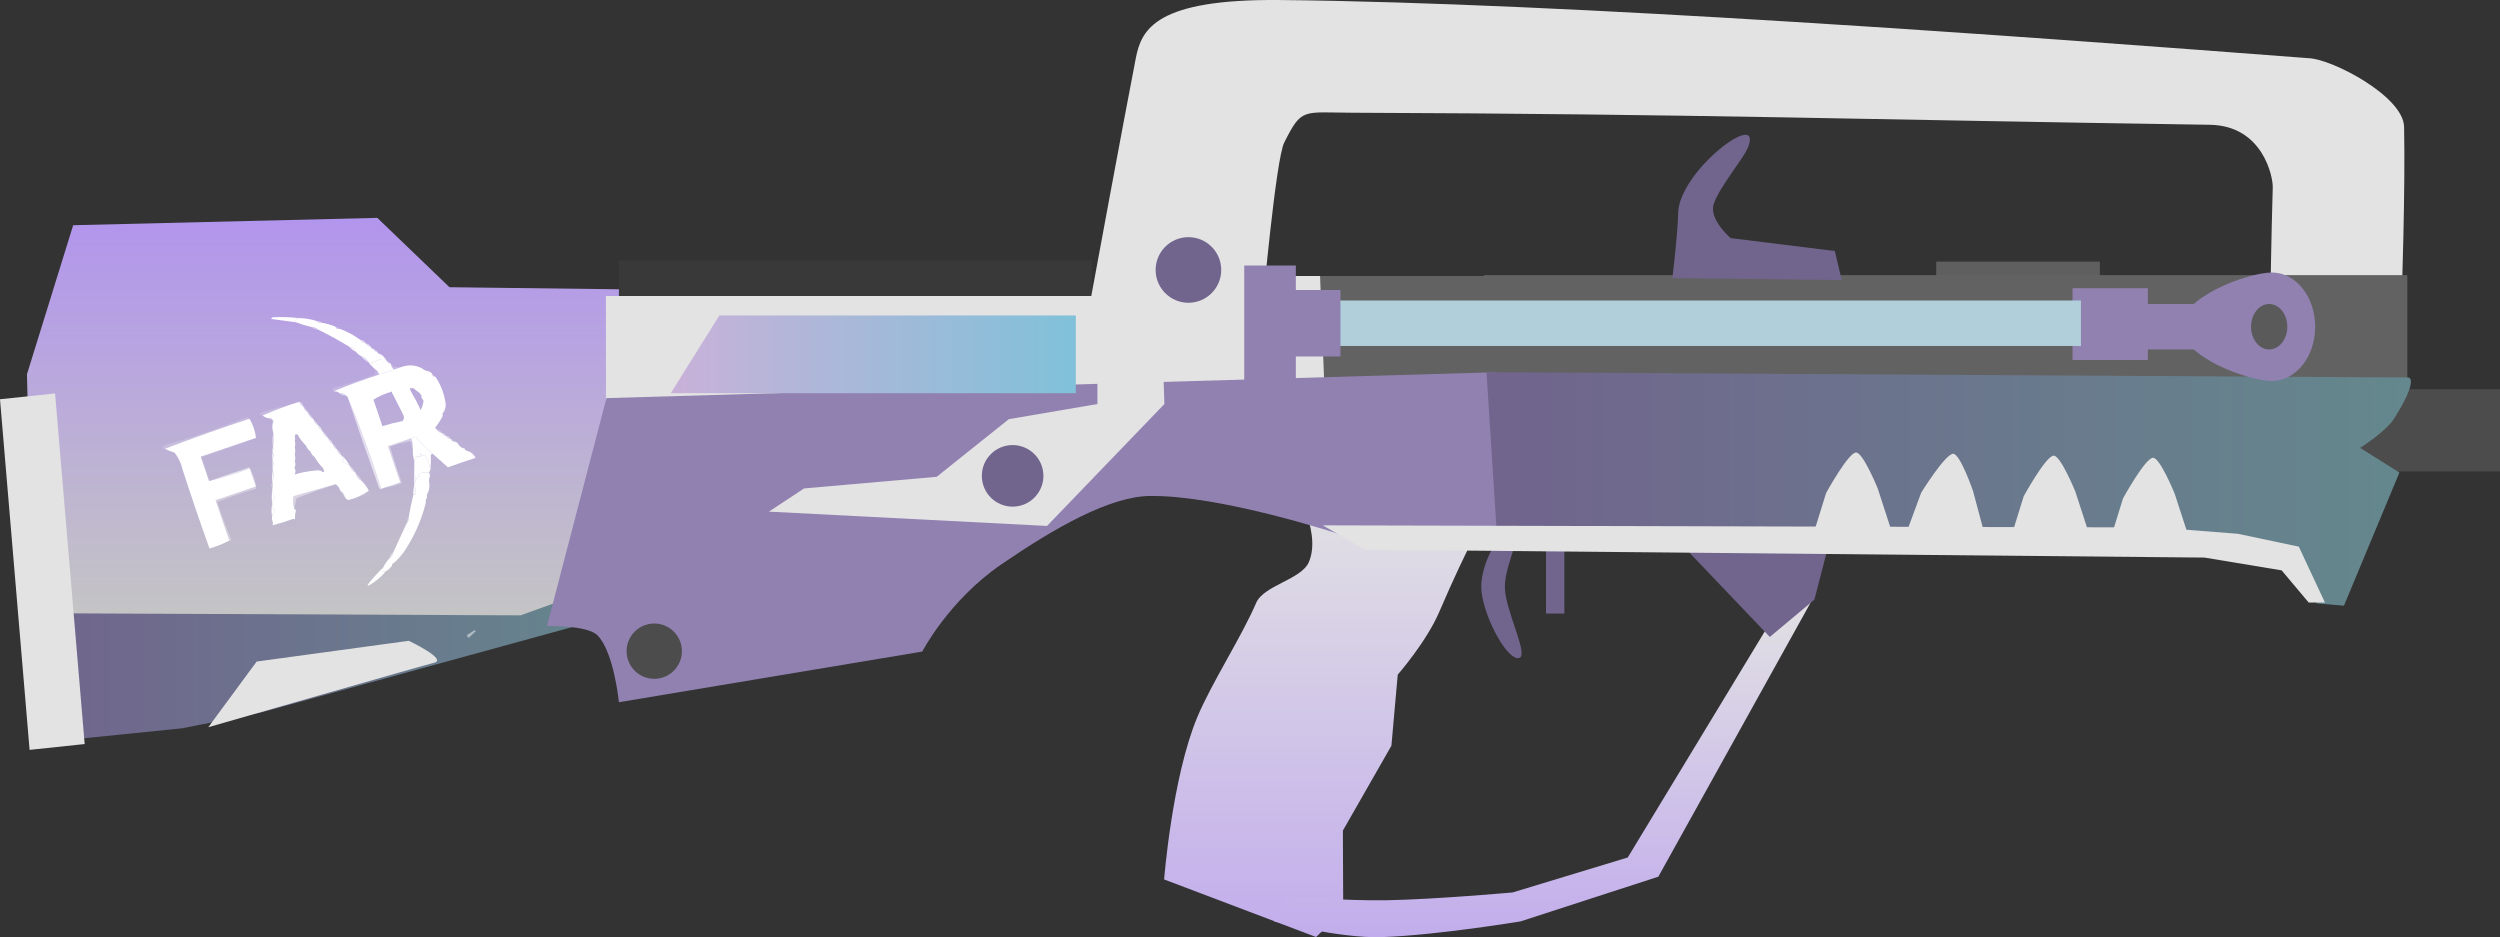 <svg version="1.1" xmlns="http://www.w3.org/2000/svg" xmlns:xlink="http://www.w3.org/1999/xlink" width="361.559" height="135.54" viewBox="0,0,361.559,135.54"><rect x="0" y="0" width="361.559" height="135.54" fill="#333333" stroke="none"/><defs><linearGradient x1="27" y1="211.5" x2="116" y2="211.5" gradientUnits="userSpaceOnUse" id="color-1"><stop offset="0" stop-color="#71648d"/><stop offset="1" stop-color="#64888d"/></linearGradient><linearGradient x1="73.737" y1="147.336" x2="73.737" y2="204.82" gradientUnits="userSpaceOnUse" id="color-2"><stop offset="0" stop-color="#b295ed"/><stop offset="1" stop-color="#c4c4c4"/></linearGradient><linearGradient x1="212.67" y1="185.008" x2="212.67" y2="251.338" gradientUnits="userSpaceOnUse" id="color-3"><stop offset="0" stop-color="#e3e3e3"/><stop offset="1" stop-color="#c2adec"/></linearGradient><linearGradient x1="245.708" y1="200.417" x2="245.708" y2="251.367" gradientUnits="userSpaceOnUse" id="color-4"><stop offset="0" stop-color="#e3e3e3"/><stop offset="1" stop-color="#c2adec"/></linearGradient><linearGradient x1="237.361" y1="186.538" x2="371.054" y2="186.538" gradientUnits="userSpaceOnUse" id="color-5"><stop offset="0" stop-color="#71648d"/><stop offset="1" stop-color="#64888d"/></linearGradient><linearGradient x1="119.384" y1="167.072" x2="177.965" y2="167.072" gradientUnits="userSpaceOnUse" id="color-6"><stop offset="0" stop-color="#c9b1d9"/><stop offset="1" stop-color="#80c1d9"/></linearGradient></defs><g transform="translate(-22.378,-115.826)"><g data-paper-data="{&quot;isPaintingLayer&quot;:true}" stroke="none" stroke-linecap="butt" stroke-linejoin="miter" stroke-miterlimit="10" stroke-dasharray="" stroke-dashoffset="0" style="mix-blend-mode: normal"><path d="M245.966,204.56v-10.244h2.656v10.244z" data-paper-data="{&quot;origPos&quot;:null}" fill="#71648d" fill-rule="nonzero" stroke-width="0"/><path d="M240.017,200.696c0,3.507 3.783,10.317 1.897,10.317c-1.886,0 -5.312,-6.811 -5.312,-10.317c0,-3.507 2.667,-8.333 4.553,-8.333c1.886,0 -1.138,4.827 -1.138,8.333z" data-paper-data="{&quot;origPos&quot;:null}" fill="#71648d" fill-rule="nonzero" stroke-width="0"/><g data-paper-data="{&quot;origPos&quot;:null}" fill-rule="nonzero"><path d="M302.402,156.995v-3.333h23.667v3.333z" data-paper-data="{&quot;origPos&quot;:null}" fill="#5f5f5f" stroke-width="0"/><path d="M27.5,212.5l-0.5,-11.5l89,-1l-9,6l-47.02,12.908l-11.271,2.248l-18.208,1.844z" data-paper-data="{&quot;origPos&quot;:null}" fill="url(#color-1)" stroke-width="0"/><path d="M97.674,204.82l-70.591,-0.311l-0.805,-34.559l6.684,-21.552l43.984,-1.063l10.436,10.03l27.317,0.333l6.5,38.621z" data-paper-data="{&quot;origPos&quot;:null}" fill="url(#color-2)" stroke-width="0"/><path d="M111.886,161.917v-8.436h68.423v8.436z" data-paper-data="{&quot;origPos&quot;:null}" fill="#393939" stroke-width="0"/><path d="M110.011,174.57v-15.934h73.578v15.934z" data-paper-data="{&quot;origPos&quot;:null}" fill="#e3e3e3" stroke-width="0"/><path d="M350.728,158.831c0,0 0.137,-8.868 0.345,-15.935c0.041,-1.407 -1.371,-8.91 -9.12,-9.025c-49.199,-0.727 -74.77,-1.568 -123.979,-1.742c-7.235,-0.026 -7.318,-0.752 -9.869,4.316c-1.213,2.411 -3.123,23.712 -3.123,23.712l-24.886,-0.941c0,0 4.829,-26.193 6.555,-35.019c0.816,-4.17 2.95,-8.532 20.77,-8.366c41.391,0.387 107.492,5.252 148.863,8.414c3.366,0.122 13.688,5.497 13.783,9.924c0.195,9.08 -0.345,24.661 -0.345,24.661z" data-paper-data="{&quot;origPos&quot;:null}" fill="#e3e3e3" stroke-width="0"/><g data-paper-data="{&quot;origPos&quot;:null}" stroke-width="0"><path d="M190.736,243.014c0,0 1.163,-14.763 4.792,-23.452c2.077,-4.974 6.398,-11.602 8.525,-16.552c1.085,-2.525 6.544,-3.372 7.622,-5.9c2.018,-4.732 -2.812,-12.102 -2.812,-12.102l25.741,10.384c0,0 -1.961,3.972 -4.06,8.894c-1.86,4.362 -6.02,9.113 -6.02,9.113l-0.914,10.275l-7.019,12.275l0.05,11.686l-3.934,3.704z" data-paper-data="{&quot;origPos&quot;:null,&quot;origRot&quot;:0}" fill="url(#color-3)"/><path d="M206.629,249.078l1.897,-3.592c0,0 8.784,0.639 14.406,0.537c7.105,-0.129 18.205,-1.129 18.205,-1.129l16.652,-5.057l23.892,-39.42l3.105,1.566l-22.575,40.632l-19.918,6.463c0,0 -12.108,2.011 -20.1,2.277c-6.074,0.202 -15.564,-2.277 -15.564,-2.277z" data-paper-data="{&quot;origPos&quot;:null}" fill="url(#color-4)"/><path d="M278.336,207.941l-11.762,-12.327l20.108,-0.385l-1.897,7.319z" data-paper-data="{&quot;origPos&quot;:null}" fill="#71648d"/></g><path d="M189.265,172.69v-16.947h28.24v16.947z" data-paper-data="{&quot;origPos&quot;:null}" fill="#e3e3e3" stroke-width="0"/><path d="M213.87,170.592l-0.58,-14.849h24.282v14.164z" data-paper-data="{&quot;origPos&quot;:null}" fill="#626262" stroke-width="0"/><path d="M236.981,172.311v-16.694h133.55v16.694z" data-paper-data="{&quot;origPos&quot;:null}" fill="#626262" stroke-width="0"/><path d="M155.762,210.057l-43.873,7.328c0,0 -0.72,-7.263 -3.1,-9.672c-1.485,-1.502 -7.305,-1.35 -7.305,-1.35l8.601,-32.96l128.793,-3.749v23.902l-22.891,-0.506c0,0 -17.048,-5.621 -27.312,-5.495c-5.826,0.071 -13.784,4.629 -21.438,9.862c-7.654,5.232 -11.476,12.639 -11.476,12.639z" data-paper-data="{&quot;origPos&quot;:null}" fill="#9181b1" stroke-width="0"/><g data-paper-data="{&quot;origPos&quot;:null}" fill="none" stroke-width="1" font-family="sans-serif" font-weight="normal" font-size="12" text-anchor="start"/><path d="M360.667,184.004v-11.888h23.27v11.888z" data-paper-data="{&quot;origPos&quot;:null}" fill="#4c4c4c" stroke-width="0"/><path d="M238.878,193.342l-1.518,-23.687l133.345,0.767c0,0 1.597,0.073 -2.052,5.895c-1.216,1.941 -4.951,4.285 -4.951,4.285l5.69,3.561l-8.024,19.258l-3.89,-0.321l-5.951,-6.94l-11.516,-0.896l-27.195,0.159z" data-paper-data="{&quot;origPos&quot;:null}" fill="url(#color-5)" stroke-width="0"/><path d="M327.692,193.477l1.733,-5.588c0,0 3.189,-5.807 4.321,-5.859c1.013,-0.046 3.146,5.211 3.146,5.211l1.96,6.03z" data-paper-data="{&quot;origPos&quot;:null,&quot;origRot&quot;:0}" fill="#e3e3e3" stroke-width="0"/><path d="M313.325,193.171l1.733,-5.588c0,0 3.189,-5.807 4.321,-5.859c1.013,-0.046 3.146,5.211 3.146,5.211l1.96,6.03z" data-paper-data="{&quot;origPos&quot;:null,&quot;origRot&quot;:0}" fill="#e3e3e3" stroke-width="0"/><path d="M298.204,192.562l2.026,-5.488c0,0 3.492,-5.63 4.626,-5.622c1.014,0.007 2.866,5.37 2.866,5.37l1.637,6.126z" data-paper-data="{&quot;origPos&quot;:null,&quot;origRot&quot;:0}" fill="#e3e3e3" stroke-width="0"/><path d="M284.743,192.713l1.733,-5.588c0,0 3.189,-5.807 4.321,-5.859c1.013,-0.046 3.146,5.211 3.146,5.211l1.96,6.03z" data-paper-data="{&quot;origPos&quot;:null,&quot;origRot&quot;:0}" fill="#e3e3e3" stroke-width="0"/><path d="M219.758,195.32l-6.07,-3.518l120.628,0.308l11.693,0.911l8.834,1.866l3.777,8.085l-2.353,-0.007l-3.91,-4.651l-11.163,-1.849z" data-paper-data="{&quot;origPos&quot;:null}" fill="#e3e3e3" stroke-width="0"/><path d="M181.09,174.258v-19.996l9.061,0.625l0.625,19.371l-16.974,17.631l-40.219,-2.069l5.082,-3.357l19.175,-1.679l10.441,-8.339z" data-paper-data="{&quot;origPos&quot;:null}" fill="#e3e3e3" stroke-width="0"/><path d="M189.51,154.869c0,-2.619 2.123,-4.743 4.743,-4.743c2.619,0 4.743,2.123 4.743,4.743c0,2.619 -2.123,4.743 -4.743,4.743c-2.619,0 -4.743,-2.123 -4.743,-4.743z" data-paper-data="{&quot;origPos&quot;:null}" fill="#71648d" stroke-width="0"/><path d="M164.374,184.646c0,-2.459 1.993,-4.452 4.452,-4.452c2.459,0 4.452,1.993 4.452,4.452c0,2.459 -1.993,4.452 -4.452,4.452c-2.459,0 -4.452,-1.993 -4.452,-4.452z" data-paper-data="{&quot;origPos&quot;:null}" fill="#71648d" stroke-width="0"/><path d="M119.384,172.696l7.03,-11.248h51.551v11.248z" data-paper-data="{&quot;origPos&quot;:null}" fill="url(#color-6)" stroke-width="0"/><path d="M52.5,221l7,-9.5l22,-3c0,0 5.757,2.734 3.617,3.187c-1.034,0.218 -32.617,9.313 -32.617,9.313z" data-paper-data="{&quot;origPos&quot;:null}" fill="#e3e3e3" stroke-width="0"/><path d="M26.658,224.275l-4.28,-50.708l7.965,-0.842l4.28,50.708z" data-paper-data="{&quot;origPos&quot;:null,&quot;origRot&quot;:0}" fill="#e3e3e3" stroke-width="0"/><path d="M113,210c0,-2.209 1.791,-4 4,-4c2.209,0 4,1.791 4,4c0,2.209 -1.791,4 -4,4c-2.209,0 -4,-1.791 -4,-4z" data-paper-data="{&quot;origPos&quot;:null}" fill="#4c4c4c" stroke-width="0"/></g><path d="M287.735,152.128l1,4.2l-24.488,-0.281c0,0 0.821,-6.934 0.821,-9.264c0,-6.17 12.293,-15.346 10.137,-9.692c-0.617,1.618 -4.149,5.732 -4.978,8.234c-0.738,2.225 2.443,4.938 2.443,4.938z" data-paper-data="{&quot;origPos&quot;:null}" fill="#71648d" fill-rule="nonzero" stroke-width="0"/><g data-paper-data="{&quot;origPos&quot;:null}" fill-rule="nonzero" stroke-width="0"><path d="M337.849,163.079c0,-4.33 9.656,-7.841 13.109,-7.841c3.453,0 6.252,3.511 6.252,7.841c0,4.33 -2.799,7.841 -6.252,7.841c-3.453,0 -13.109,-3.511 -13.109,-7.841z" data-paper-data="{&quot;origPos&quot;:null}" fill="#9181b1"/><path d="M328.37,166.367v-6.576h15.731v6.576z" data-paper-data="{&quot;origPos&quot;:null}" fill="#9181b1"/><path d="M322.118,167.884v-10.37h10.891v10.37z" data-paper-data="{&quot;origPos&quot;:null}" fill="#9181b1"/><path d="M347.933,163.079c0,-1.816 1.174,-3.288 2.622,-3.288c1.448,0 2.622,1.472 2.622,3.288c0,1.816 -1.174,3.288 -2.622,3.288c-1.448,0 -2.622,-1.472 -2.622,-3.288z" data-paper-data="{&quot;origPos&quot;:null}" fill="#5a5a5a"/><path d="M209.382,165.861v-6.576h113.947v6.576z" data-paper-data="{&quot;origPos&quot;:null}" fill="#b1cfda"/><path d="M208.777,167.379v-9.612h7.462v9.612z" data-paper-data="{&quot;origPos&quot;:null}" fill="#9181b1"/><path d="M202.323,171.426v-17.2h7.462v17.2z" data-paper-data="{&quot;origPos&quot;:null}" fill="#9181b1"/></g><g fill="#ffffff" fill-rule="evenodd" stroke-width="1"><path d="M65.493,161.823c-0.307,0.105 -0.408,0.311 -0.304,0.618c-1.19,-0.162 -2.389,-0.325 -3.595,-0.489c0.059,-0.077 0.119,-0.155 0.178,-0.232c1.325,-0.074 2.565,-0.039 3.72,0.104z" opacity="0.989"/><path d="M68.215,162.267c0.293,-0.01 0.55,0.074 0.771,0.251c-0.33,0.103 -0.587,0.019 -0.771,-0.251z" opacity="0.616"/><path d="M67.297,163.094c0.446,0.006 0.84,0.157 1.183,0.454c-0.446,-0.006 -0.84,-0.157 -1.183,-0.454z" opacity="0.365"/><path d="M65.493,161.823c0.942,0.006 1.849,0.154 2.722,0.444c0.184,0.271 0.441,0.355 0.771,0.251c0.656,0.11 1.29,0.294 1.902,0.552c0.105,0.307 0.311,0.408 0.618,0.304c1.053,0.39 2.031,0.914 2.935,1.571c0.207,0.315 0.499,0.501 0.876,0.559c0.136,0.28 0.36,0.433 0.67,0.457c0.069,0.238 0.223,0.357 0.464,0.356c0.069,0.238 0.223,0.357 0.464,0.356c0.069,0.238 0.223,0.357 0.464,0.356c0.119,0.241 0.146,0.489 0.082,0.743c-0.578,0.231 -1.133,0.449 -1.663,0.652c-0.017,-0.051 -0.035,-0.102 -0.052,-0.154c-0.285,-0.488 -0.681,-0.81 -1.186,-0.967c-0.287,-0.142 -0.527,-0.346 -0.722,-0.611c-0.202,-0.406 -0.511,-0.643 -0.928,-0.712c-1.429,-0.874 -2.906,-1.685 -4.428,-2.434c-0.343,-0.297 -0.737,-0.448 -1.183,-0.454c-0.718,-0.171 -1.421,-0.389 -2.108,-0.653c-0.105,-0.307 -0.003,-0.513 0.304,-0.618z" opacity="0.998"/><path d="M70.888,163.07c0.24,0.033 0.446,0.134 0.618,0.304c-0.307,0.105 -0.513,0.003 -0.618,-0.304z" opacity="0.306"/><path d="M74.441,164.945c0.377,0.057 0.669,0.244 0.876,0.559c-0.377,-0.057 -0.669,-0.244 -0.876,-0.559z" opacity="0.722"/><path d="M72.908,165.981c0.417,0.069 0.727,0.307 0.928,0.712c-0.364,-0.153 -0.673,-0.391 -0.928,-0.712z" opacity="0.937"/><path d="M75.317,165.504c0.31,0.025 0.534,0.177 0.67,0.457c-0.31,-0.025 -0.534,-0.177 -0.67,-0.457z" opacity="0.588"/><path d="M75.987,165.961c0.241,-0.001 0.395,0.118 0.464,0.356c-0.241,0.001 -0.395,-0.118 -0.464,-0.356z" opacity="0.125"/><path d="M74.559,167.304c0.505,0.157 0.901,0.479 1.186,0.967c-0.451,-0.24 -0.846,-0.562 -1.186,-0.967z" opacity="0.69"/><path d="M76.451,166.317c0.241,-0.001 0.395,0.118 0.464,0.356c-0.241,0.001 -0.395,-0.118 -0.464,-0.356z" opacity="0.247"/><path d="M76.915,166.673c0.241,-0.001 0.395,0.118 0.464,0.356c-0.241,0.001 -0.395,-0.118 -0.464,-0.356z" opacity="0.086"/><path d="M78.154,167.794c0.329,0.086 0.57,0.29 0.722,0.611c-0.329,-0.086 -0.57,-0.29 -0.722,-0.611z" opacity="0.102"/><path d="M77.379,167.029c0.32,0.179 0.578,0.434 0.775,0.765c0.152,0.321 0.393,0.525 0.722,0.611c0.017,0.051 0.035,0.102 0.052,0.154c0.073,0.282 0.211,0.521 0.415,0.716c-0.717,0.244 -1.433,0.488 -2.15,0.732c-0.088,-0.381 -0.296,-0.653 -0.621,-0.817c-0.258,-0.255 -0.516,-0.51 -0.775,-0.765c0.53,-0.203 1.085,-0.421 1.663,-0.652c0.064,-0.254 0.037,-0.502 -0.082,-0.743z" opacity="0.983"/><path d="M58.456,176.389c-4.139,1.353 -8.217,2.799 -12.234,4.339c-0.236,0.077 -0.347,0.001 -0.335,-0.229c0.157,-0.158 0.345,-0.279 0.562,-0.363c3.911,-1.107 7.75,-2.415 11.518,-3.924c0.207,-0.047 0.37,0.012 0.489,0.176z" opacity="0.17"/><path d="M65.675,173.93c-1.836,0.569 -3.611,1.231 -5.323,1.985c-0.423,0.021 -0.476,-0.132 -0.157,-0.461c1.845,-0.518 3.672,-1.026 5.48,-1.524z" opacity="0.175"/><path d="M76.572,169.19c0.326,0.164 0.533,0.436 0.621,0.817c-2.246,0.709 -4.429,1.51 -6.552,2.403c-0.285,-0.214 -0.235,-0.402 0.15,-0.565c2,-0.488 3.954,-1.125 5.862,-1.911c0.018,-0.295 -0.009,-0.543 -0.082,-0.743z" opacity="0.152"/><path d="M78.928,168.558c0.177,0.07 0.331,0.189 0.464,0.356c0.362,-0.009 0.704,-0.011 1.026,-0.007c-0.358,0.122 -0.717,0.244 -1.075,0.366c-0.204,-0.195 -0.342,-0.433 -0.415,-0.716z" opacity="0.192"/><path d="M70.642,172.41c2.122,-0.894 4.306,-1.695 6.552,-2.403c0.717,-0.244 1.433,-0.488 2.15,-0.732c0.358,-0.122 0.717,-0.244 1.075,-0.366c1.034,-0.371 2.027,-0.309 2.977,0.186c0.241,0.204 0.515,0.339 0.824,0.405c0.31,0.025 0.534,0.177 0.67,0.457c0.069,0.238 0.223,0.357 0.464,0.356c0.767,1.152 1.254,2.414 1.461,3.787c0.06,0.459 -0.023,0.887 -0.248,1.284c-0.191,0.146 -0.241,0.335 -0.15,0.565c-0.304,0.617 -0.677,1.201 -1.117,1.752c0.091,0.086 0.178,0.171 0.258,0.255c0.136,0.28 0.36,0.433 0.67,0.457c0.136,0.28 0.36,0.433 0.67,0.457c0.136,0.28 0.36,0.433 0.67,0.457c0.069,0.238 0.223,0.357 0.464,0.356c0.31,0.025 0.534,0.177 0.67,0.457c0.207,0.315 0.499,0.501 0.876,0.559c0.069,0.238 0.223,0.357 0.464,0.356c0.513,0.186 0.883,0.517 1.11,0.993c-1.37,0.446 -2.702,0.899 -3.993,1.36c-0.703,-0.627 -1.4,-1.247 -2.09,-1.859c-0.918,-0.792 -1.779,-1.642 -2.582,-2.548c-0.205,0.07 -0.41,0.14 -0.614,0.209c-1.126,0.384 -2.253,0.767 -3.379,1.151c0.593,1.741 1.186,3.481 1.779,5.222c-0.717,0.244 -1.433,0.488 -2.15,0.732c-0.205,0.07 -0.41,0.14 -0.614,0.209c-1.452,-4.594 -3.089,-9.064 -4.911,-13.41c-0.102,0.035 -0.171,0.001 -0.206,-0.101c-0.276,-0.264 -0.601,-0.381 -0.977,-0.353c-0.103,-0.136 -0.241,-0.204 -0.412,-0.203c-0.12,-0.016 -0.24,-0.033 -0.359,-0.049zM79.056,172.457c0.035,0.102 0.07,0.205 0.105,0.307c0.516,1.049 1.036,2.072 1.559,3.068c0.15,0.329 0.11,0.628 -0.122,0.899c-0.977,0.194 -1.95,0.439 -2.92,0.737c-0.434,-1.327 -0.87,-2.607 -1.308,-3.839c0.829,-0.524 1.724,-0.915 2.686,-1.172zM82.131,171.924c0.313,0.242 0.623,0.48 0.928,0.712c0.067,0.167 0.17,0.303 0.311,0.408c-0.072,0.219 -0.002,0.423 0.209,0.614c0.017,0.051 0.035,0.102 0.052,0.154c-0.056,0.463 -0.19,0.909 -0.402,1.337c-0.444,-0.963 -0.929,-1.884 -1.455,-2.761c-0.078,-0.154 -0.105,-0.316 -0.08,-0.487c0.142,0.08 0.288,0.088 0.436,0.023z"/><path d="M58.456,176.389c0.519,0.852 0.833,1.773 0.942,2.764c-2.662,0.907 -5.324,1.814 -7.986,2.72c0.401,1.177 0.802,2.355 1.203,3.532c1.97,-0.501 3.933,-1.112 5.888,-1.834c0.296,0.87 0.593,1.741 0.889,2.611c-1.945,0.663 -3.891,1.325 -5.836,1.988c0.663,1.945 1.325,3.891 1.988,5.836c-0.909,0.474 -1.864,0.856 -2.866,1.148c-1.374,-3.812 -2.682,-7.652 -3.924,-11.518c-0.208,-0.918 -0.589,-1.703 -1.144,-2.353c-0.486,-0.138 -0.949,-0.323 -1.389,-0.555c4.017,-1.539 8.095,-2.986 12.234,-4.339z"/><path d="M65.675,173.93c0.057,0.357 0.246,0.579 0.569,0.663c0.088,0.381 0.295,0.653 0.621,0.817c0.144,0.502 0.438,0.859 0.879,1.072c0.017,0.051 0.035,0.102 0.052,0.154c0.057,0.357 0.246,0.579 0.569,0.663c0.063,0.409 0.27,0.681 0.621,0.817c0.144,0.502 0.438,0.859 0.879,1.072c0.017,0.051 0.035,0.102 0.052,0.154c0.057,0.357 0.246,0.579 0.569,0.663c0.088,0.381 0.296,0.653 0.621,0.817c0.088,0.381 0.296,0.653 0.621,0.817c0.053,0.264 0.183,0.477 0.389,0.639c-0.108,0.09 -0.184,0.201 -0.229,0.335c0.348,0.171 0.691,0.34 1.029,0.506c0.144,0.502 0.438,0.859 0.879,1.072c0.017,0.051 0.035,0.102 0.052,0.154c0.152,0.488 0.445,0.845 0.879,1.072c0.407,0.402 0.735,0.862 0.984,1.379c-0.857,0.628 -1.846,1.079 -2.967,1.353c-0.233,-0.094 -0.405,-0.264 -0.516,-0.51c-0.088,-0.381 -0.296,-0.653 -0.621,-0.817c-0.017,-0.051 -0.035,-0.102 -0.052,-0.154c-0.134,-0.346 -0.341,-0.618 -0.621,-0.817c-2.013,0.568 -4.044,1.146 -6.094,1.733c-0.154,0.629 -0.116,1.245 0.115,1.846c0.049,0.089 0.127,0.148 0.232,0.178c-0.117,0.431 -0.165,0.876 -0.145,1.335c-0.088,-0.065 -0.182,-0.09 -0.283,-0.075c-0.965,0.357 -1.947,0.663 -2.944,0.917c0.064,-0.254 0.037,-0.502 -0.082,-0.743c-0.049,-0.173 -0.05,-0.344 -0.003,-0.513c0.039,-0.295 0.183,-0.544 0.431,-0.747c-0.223,-0.334 -0.354,-0.718 -0.392,-1.152c-0.017,-0.051 -0.035,-0.102 -0.052,-0.154c0.123,-0.253 0.266,-0.502 0.431,-0.747c-0.223,-0.334 -0.354,-0.718 -0.392,-1.152c0.016,-0.12 0.033,-0.24 0.049,-0.359c0.088,-0.213 0.069,-0.435 -0.056,-0.667c0.221,-0.557 0.252,-1.138 0.091,-1.745c-0.017,-0.051 -0.035,-0.102 -0.052,-0.154c0.168,-0.5 0.164,-1.013 -0.01,-1.539c0.204,-0.264 0.219,-0.555 0.046,-0.873c-0.017,-0.051 -0.035,-0.102 -0.052,-0.154c0.127,-0.217 0.16,-0.457 0.098,-0.719c0.082,-0.617 0.095,-1.25 0.039,-1.899c-0.139,-0.439 -0.177,-0.884 -0.111,-1.333c0.189,-0.271 0.17,-0.493 -0.056,-0.667c-0.146,-0.191 -0.335,-0.241 -0.565,-0.15c-0.303,-0.064 -0.577,-0.199 -0.824,-0.405c1.712,-0.754 3.487,-1.415 5.323,-1.985zM65.398,178.652c0.341,0.618 0.755,1.163 1.242,1.634c0.134,0.346 0.341,0.618 0.621,0.817c0.134,0.346 0.341,0.618 0.621,0.817c0.341,0.618 0.755,1.163 1.242,1.634c0.052,0.154 0.105,0.307 0.157,0.461c-0.102,0.035 -0.205,0.07 -0.307,0.105c-0.07,-0.205 -0.207,-0.272 -0.412,-0.203c-0.096,-0.111 -0.216,-0.127 -0.359,-0.049c-1.113,0.075 -2.189,0.27 -3.229,0.586c0.153,-0.271 0.168,-0.562 0.046,-0.873c-0.017,-0.051 -0.035,-0.102 -0.052,-0.154c0.153,-0.271 0.168,-0.562 0.046,-0.873c0.095,-0.34 0.093,-0.682 -0.007,-1.026c0.1,-0.328 0.098,-0.67 -0.007,-1.026c0.1,-0.328 0.098,-0.67 -0.007,-1.026c0.102,-0.156 0.101,-0.327 -0.003,-0.513c0.089,-0.102 0.131,-0.23 0.126,-0.386c0.088,0.065 0.182,0.09 0.283,0.075z" opacity="0.999"/><path d="M65.675,173.93c0.287,0.122 0.476,0.343 0.569,0.663c-0.322,-0.085 -0.512,-0.306 -0.569,-0.663z" opacity="0.639"/><path d="M71.001,172.459c0.171,-0.001 0.308,0.066 0.412,0.203c-0.205,0.07 -0.342,0.002 -0.412,-0.203z" opacity="0.008"/><path d="M71.413,172.661c0.376,-0.029 0.701,0.089 0.977,0.353c-0.376,0.029 -0.701,-0.089 -0.977,-0.353z" opacity="0.573"/><path d="M61.175,176.32c0.231,-0.091 0.419,-0.041 0.565,0.15c-0.231,0.091 -0.419,0.041 -0.565,-0.15z" opacity="0.314"/><path d="M83.395,169.093c0.376,-0.071 0.65,0.064 0.824,0.405c-0.308,-0.066 -0.583,-0.201 -0.824,-0.405z" opacity="0.008"/><path d="M61.741,176.47c0.226,0.174 0.244,0.396 0.056,0.667c-0.087,-0.221 -0.105,-0.443 -0.056,-0.667z" opacity="0.227"/><path d="M66.243,174.593c0.28,0.198 0.487,0.471 0.621,0.817c-0.326,-0.164 -0.533,-0.436 -0.621,-0.817z" opacity="0.392"/><path d="M47.611,181.283c0.555,0.65 0.936,1.434 1.144,2.353c-0.383,-0.766 -0.764,-1.551 -1.144,-2.353z" opacity="0.056"/><path d="M66.865,175.41c0.338,0.302 0.631,0.66 0.879,1.072c-0.442,-0.212 -0.735,-0.57 -0.879,-1.072z" opacity="0.482"/><path d="M84.889,169.956c0.241,-0.001 0.395,0.118 0.464,0.356c-0.241,0.001 -0.395,-0.118 -0.464,-0.356z" opacity="0.067"/><path d="M59.398,179.153c-2.532,1.033 -5.125,1.974 -7.78,2.822c0.408,1.154 0.792,2.28 1.151,3.379c-0.051,0.017 -0.102,0.035 -0.154,0.052c-0.401,-1.177 -0.802,-2.355 -1.203,-3.532c2.662,-0.907 5.324,-1.814 7.986,-2.72z" opacity="0.082"/><path d="M61.908,178.47c0.056,0.649 0.043,1.281 -0.039,1.899c-0.193,-0.656 -0.18,-1.288 0.039,-1.899z" opacity="0.404"/><path d="M81.72,171.721c0.171,-0.001 0.308,0.066 0.412,0.203c-0.148,0.065 -0.294,0.058 -0.436,-0.023c-0.025,0.171 0.002,0.333 0.08,0.487c-0.118,-0.031 -0.204,-0.116 -0.258,-0.255c-0.026,-0.199 0.042,-0.337 0.203,-0.412z" opacity="0.09"/><path d="M82.131,171.924c0.523,-0.073 0.833,0.164 0.928,0.712c-0.305,-0.232 -0.615,-0.47 -0.928,-0.712z" opacity="0.992"/><path d="M67.796,176.636c0.234,0.165 0.424,0.386 0.569,0.663c-0.322,-0.085 -0.512,-0.306 -0.569,-0.663z" opacity="0.655"/><path d="M79.056,172.457c0.883,-0.356 1.771,-0.601 2.663,-0.736c-0.161,0.075 -0.228,0.213 -0.203,0.412c0.055,0.138 0.141,0.223 0.258,0.255c0.404,1.095 0.873,2.135 1.406,3.121c-0.026,0.133 -0.103,0.244 -0.229,0.335c-0.586,0.285 -1.192,0.52 -1.817,0.705c-0.057,-0.309 -0.195,-0.547 -0.415,-0.716c-0.327,-1.146 -0.847,-2.169 -1.559,-3.068c-0.035,-0.102 -0.07,-0.205 -0.105,-0.307z" opacity="0.99"/><path d="M65.398,178.652c-0.101,0.015 -0.195,-0.01 -0.283,-0.075c0.005,0.155 -0.037,0.284 -0.126,0.386c-0.052,-0.154 -0.105,-0.307 -0.157,-0.461c0.247,-0.121 0.435,-0.071 0.565,0.15z" opacity="0.133"/><path d="M68.365,177.299c0.28,0.198 0.487,0.471 0.621,0.817c-0.351,-0.136 -0.558,-0.408 -0.621,-0.817z" opacity="0.757"/><path d="M61.869,180.369c0.062,0.262 0.029,0.502 -0.098,0.719c-0.14,-0.275 -0.107,-0.514 0.098,-0.719z" opacity="0.322"/><path d="M83.37,173.044c0.259,0.162 0.328,0.367 0.209,0.614c-0.211,-0.191 -0.281,-0.396 -0.209,-0.614z" opacity="0.471"/><path d="M64.993,179.476c0.105,0.356 0.107,0.698 0.007,1.026c-0.162,-0.356 -0.165,-0.698 -0.007,-1.026z" opacity="0.169"/><path d="M68.986,178.116c0.338,0.302 0.631,0.66 0.879,1.072c-0.442,-0.212 -0.735,-0.57 -0.879,-1.072z" opacity="0.537"/><path d="M79.161,172.764c0.713,0.899 1.232,1.922 1.559,3.068c-0.523,-0.996 -1.043,-2.019 -1.559,-3.068z" opacity="0.082"/><path d="M81.775,172.388c0.526,0.877 1.011,1.798 1.455,2.761c0.211,-0.428 0.345,-0.874 0.402,-1.337c0.096,0.203 0.14,0.416 0.132,0.64c-0.03,0.452 -0.225,0.804 -0.583,1.056c-0.533,-0.985 -1.002,-2.026 -1.406,-3.121z" opacity="0.216"/><path d="M61.823,181.241c0.173,0.318 0.158,0.609 -0.046,0.873c-0.122,-0.31 -0.107,-0.601 0.046,-0.873z" opacity="0.643"/><path d="M65,180.502c0.105,0.356 0.107,0.698 0.007,1.026c-0.162,-0.356 -0.165,-0.698 -0.007,-1.026z" opacity="0.18"/><path d="M58.451,183.418c0.017,0.051 0.035,0.102 0.052,0.154c-1.955,0.722 -3.918,1.334 -5.888,1.834c0.051,-0.017 0.102,-0.035 0.154,-0.052c1.889,-0.686 3.783,-1.332 5.682,-1.936z" opacity="0.576"/><path d="M66.64,180.286c0.326,0.164 0.533,0.436 0.621,0.817c-0.28,-0.198 -0.487,-0.471 -0.621,-0.817z" opacity="0.2"/><path d="M61.778,182.114c0.174,0.526 0.178,1.039 0.01,1.539c-0.106,-0.527 -0.109,-1.04 -0.01,-1.539z" opacity="0.435"/><path d="M69.918,179.341c0.287,0.122 0.476,0.343 0.569,0.663c-0.322,-0.085 -0.512,-0.306 -0.569,-0.663z" opacity="0.682"/><path d="M72.596,173.115c1.822,4.347 3.459,8.817 4.911,13.41c-0.103,0.122 -0.214,0.046 -0.335,-0.229c-1.576,-4.376 -3.102,-8.77 -4.576,-13.182z" opacity="0.605"/><path d="M79.056,172.457c-0.962,0.257 -1.857,0.648 -2.686,1.172c0.438,1.232 0.874,2.512 1.308,3.839c0.969,-0.298 1.943,-0.544 2.92,-0.737c0.232,-0.271 0.273,-0.57 0.122,-0.899c0.22,0.168 0.359,0.407 0.415,0.716c-1.097,0.544 -2.257,0.996 -3.48,1.357c-0.531,-1.477 -1.012,-2.97 -1.44,-4.48c0.893,-0.531 1.84,-0.854 2.841,-0.968z" opacity="0.377"/><path d="M67.261,181.103c0.326,0.164 0.533,0.436 0.621,0.817c-0.28,-0.198 -0.487,-0.471 -0.621,-0.817z" opacity="0.165"/><path d="M70.486,180.004c0.28,0.198 0.487,0.471 0.621,0.817c-0.326,-0.164 -0.533,-0.436 -0.621,-0.817z" opacity="0.478"/><path d="M86.567,175.383c0.091,0.231 0.041,0.419 -0.15,0.565c-0.091,-0.231 -0.041,-0.419 0.15,-0.565z" opacity="0.016"/><path d="M65.013,182.554c0.122,0.31 0.107,0.601 -0.046,0.873c-0.122,-0.31 -0.107,-0.601 0.046,-0.873z" opacity="0.216"/><path d="M61.84,183.806c0.16,0.607 0.13,1.188 -0.091,1.745c-0.073,-0.601 -0.043,-1.182 0.091,-1.745z" opacity="0.827"/><path d="M71.107,180.821c0.28,0.198 0.487,0.471 0.621,0.817c-0.326,-0.164 -0.533,-0.436 -0.621,-0.817z" opacity="0.584"/><path d="M65.02,183.58c0.122,0.31 0.107,0.601 -0.046,0.873c-0.122,-0.31 -0.107,-0.601 0.046,-0.873z" opacity="0.243"/><path d="M64.974,184.453c1.039,-0.315 2.115,-0.511 3.229,-0.586c-1.1,0.266 -2.21,0.53 -3.33,0.791c-0.013,-0.1 0.021,-0.168 0.101,-0.206z" opacity="0.12"/><path d="M61.749,185.551c0.125,0.232 0.143,0.454 0.056,0.667c-0.064,0.033 -0.124,0.025 -0.18,-0.024c0.022,-0.231 0.063,-0.445 0.124,-0.642z" opacity="0.431"/><path d="M71.728,181.638c0.493,0.398 0.889,0.891 1.19,1.48c-0.339,-0.167 -0.682,-0.335 -1.029,-0.506c0.044,-0.134 0.121,-0.245 0.229,-0.335c-0.206,-0.162 -0.336,-0.375 -0.389,-0.639z" opacity="0.984"/><path d="M68.562,183.916c0.205,-0.07 0.342,-0.002 0.412,0.203c-0.171,0.001 -0.308,-0.066 -0.412,-0.203z" opacity="0.004"/><path d="M85.557,177.956c0.31,0.025 0.534,0.177 0.67,0.457c-0.31,-0.025 -0.534,-0.177 -0.67,-0.457z" opacity="0.384"/><path d="M69.124,183.553c0.233,0.094 0.405,0.264 0.516,0.51c-0.051,0.017 -0.102,0.035 -0.154,0.052c-0.035,-0.102 -0.103,-0.136 -0.206,-0.101c-0.052,-0.154 -0.105,-0.307 -0.157,-0.461z" opacity="0.161"/><path d="M86.227,178.413c0.31,0.025 0.534,0.177 0.67,0.457c-0.31,-0.025 -0.534,-0.177 -0.67,-0.457z" opacity="0.537"/><path d="M81.871,179.211c0.18,0.552 0.252,1.099 0.216,1.64c-0.159,-0.361 -0.229,-0.737 -0.213,-1.127c-0.12,-0.016 -0.24,-0.033 -0.359,-0.049c-0.973,0.163 -1.887,0.417 -2.74,0.762c0.544,1.784 1.111,3.533 1.702,5.248c-0.781,0.321 -1.566,0.531 -2.356,0.631c0.717,-0.244 1.433,-0.488 2.15,-0.732c-0.593,-1.741 -1.186,-3.481 -1.779,-5.222c1.126,-0.384 2.253,-0.767 3.379,-1.151z" opacity="0.393"/><path d="M72.918,183.118c0.338,0.302 0.631,0.66 0.879,1.072c-0.442,-0.212 -0.735,-0.57 -0.879,-1.072z" opacity="0.573"/><path d="M86.897,178.87c0.31,0.025 0.534,0.177 0.67,0.457c-0.31,-0.025 -0.534,-0.177 -0.67,-0.457z" opacity="0.557"/><path d="M58.451,183.418c0.258,0.423 0.475,0.892 0.651,1.407c0.213,0.559 0.319,1.123 0.319,1.691c-1.882,0.533 -3.75,1.169 -5.606,1.91c0.574,1.847 1.244,3.646 2.011,5.4c-0.044,0.252 -0.137,0.312 -0.281,0.181c-0.663,-1.945 -1.325,-3.891 -1.988,-5.836c1.945,-0.663 3.891,-1.325 5.836,-1.988c-0.296,-0.87 -0.593,-1.741 -0.889,-2.611c-0.017,-0.051 -0.035,-0.102 -0.052,-0.154z" opacity="0.323"/><path d="M61.756,186.578c0.039,0.433 0.169,0.817 0.392,1.152c-0.165,0.245 -0.309,0.494 -0.431,0.747c-0.056,-0.649 -0.043,-1.281 0.039,-1.899z"/><path d="M81.871,179.211c0.205,-0.07 0.41,-0.14 0.614,-0.209c0.803,0.907 1.664,1.756 2.582,2.548c-0.195,-0.122 -0.323,-0.078 -0.384,0.131c0.031,0.712 0.01,1.405 -0.063,2.078c-0.103,-0.723 -0.347,-1.439 -0.732,-2.15c-0.154,0.052 -0.307,0.105 -0.461,0.157c-0.236,-0.596 -0.313,-0.57 -0.23,0.078c-0.171,0.001 -0.342,0.002 -0.513,0.003c-0.163,0.204 -0.29,0.419 -0.381,0.644c-0.18,-0.552 -0.252,-1.099 -0.216,-1.64c0.036,-0.542 -0.036,-1.088 -0.216,-1.64z"/><path d="M87.567,179.328c0.241,-0.001 0.395,0.118 0.464,0.356c-0.241,0.001 -0.395,-0.118 -0.464,-0.356z" opacity="0.322"/><path d="M70.935,185.85c-1.873,0.625 -3.758,1.296 -5.656,2.012c-0.158,0.516 -0.266,1.038 -0.323,1.567c-0.231,-0.601 -0.269,-1.217 -0.115,-1.846c2.05,-0.587 4.082,-1.165 6.094,-1.733z" opacity="0.404"/><path d="M73.85,184.343c0.391,0.26 0.684,0.617 0.879,1.072c-0.434,-0.226 -0.728,-0.584 -0.879,-1.072z" opacity="0.424"/><path d="M70.935,185.85c0.28,0.198 0.487,0.471 0.621,0.817c-0.326,-0.164 -0.533,-0.436 -0.621,-0.817z" opacity="0.024"/><path d="M61.769,188.63c0.039,0.433 0.169,0.817 0.392,1.152c-0.248,0.203 -0.392,0.452 -0.431,0.747c-0.124,-0.65 -0.111,-1.282 0.039,-1.899z"/><path d="M71.608,186.821c0.326,0.164 0.533,0.436 0.621,0.817c-0.28,-0.198 -0.487,-0.471 -0.621,-0.817z" opacity="0.251"/><path d="M84.621,183.759c-0.068,0.137 -0.135,0.274 -0.203,0.412c-0.505,-0.073 -1.001,-0.018 -1.487,0.164c0.078,0.154 0.105,0.316 0.08,0.487c-0.069,-0.034 -0.137,-0.068 -0.206,-0.101c0.107,0.649 0.005,0.684 -0.307,0.105c0.067,0.41 -0.007,0.778 -0.224,1.105c0.009,-1.16 0.019,-2.306 0.029,-3.438c0.09,-0.225 0.217,-0.44 0.381,-0.644c0.171,-0.001 0.342,-0.002 0.513,-0.003c-0.083,-0.649 -0.006,-0.675 0.23,-0.078c0.154,-0.052 0.307,-0.105 0.461,-0.157c0.385,0.711 0.63,1.428 0.732,2.15z" opacity="0.992"/><path d="M61.734,191.041c0.119,0.241 0.146,0.489 0.082,0.743c0.998,-0.254 1.979,-0.56 2.944,-0.917c-0.943,0.491 -1.95,0.891 -3.019,1.2c-0.162,-0.356 -0.165,-0.698 -0.007,-1.026z" opacity="0.039"/><path d="M75.713,186.794c0.293,-0.013 0.387,0.098 0.284,0.332c-1.06,0.502 -2.143,0.842 -3.251,1.022c1.121,-0.274 2.11,-0.726 2.967,-1.353z" opacity="0.043"/><path d="M84.621,183.759c0.122,0.31 0.107,0.601 -0.046,0.873c-0.052,-0.154 -0.105,-0.307 -0.157,-0.461c0.068,-0.137 0.135,-0.274 0.203,-0.412z" opacity="0.098"/><path d="M84.575,184.632c0.112,0.432 0.08,0.842 -0.095,1.232c-0.112,-0.432 -0.08,-0.842 0.095,-1.232z" opacity="0.063"/><path d="M82.275,185.93c0.185,0.469 0.266,0.956 0.24,1.461c-0.176,-0.128 -0.304,-0.085 -0.384,0.131c0.002,-0.547 0.05,-1.077 0.143,-1.591z" opacity="0.925"/><path d="M84.334,186.942c0.075,0.347 0.009,0.655 -0.199,0.925c-0.075,-0.347 -0.009,-0.655 0.199,-0.925z" opacity="0.039"/><path d="M84.134,187.867c0.091,0.231 0.041,0.419 -0.15,0.565c-0.091,-0.231 -0.041,-0.419 0.15,-0.565z" opacity="0.035"/><path d="M84.418,184.171c0.052,0.154 0.105,0.307 0.157,0.461c-0.175,0.39 -0.206,0.8 -0.095,1.232c0.021,0.379 -0.028,0.738 -0.147,1.078c-0.208,0.27 -0.274,0.578 -0.199,0.925c-0.191,0.146 -0.241,0.335 -0.15,0.565c-0.648,2.662 -1.752,5.123 -3.312,7.384c-0.385,0.493 -0.801,0.949 -1.248,1.368c-0.238,0.069 -0.357,0.223 -0.356,0.464c-0.252,0.341 -0.558,0.617 -0.918,0.827c-0.577,0.1 -0.698,-0.087 -0.363,-0.562c0.241,-0.49 0.546,-0.936 0.915,-1.34c0.315,-0.207 0.501,-0.499 0.559,-0.876c0.627,-1.361 1.251,-2.716 1.872,-4.066c0.264,-0.276 0.381,-0.601 0.353,-0.977c0.168,-1.052 0.383,-2.097 0.646,-3.134c0.08,-0.216 0.208,-0.259 0.384,-0.131c0.025,-0.504 -0.055,-0.991 -0.24,-1.461c0.216,-0.326 0.291,-0.695 0.224,-1.105c0.312,0.579 0.414,0.545 0.307,-0.105c0.069,0.034 0.137,0.068 0.206,0.101c0.025,-0.171 -0.002,-0.333 -0.08,-0.487c0.486,-0.182 0.982,-0.236 1.487,-0.164z" opacity="0.997"/><path d="M81.485,190.655c0.029,0.376 -0.089,0.701 -0.353,0.977c-0.029,-0.376 0.089,-0.701 0.353,-0.977z" opacity="0.239"/><path d="M79.26,195.698c-0.057,0.377 -0.244,0.669 -0.559,0.876c0.057,-0.377 0.244,-0.669 0.559,-0.876z" opacity="0.498"/><path d="M79.424,197.185c0.001,0.241 -0.118,0.395 -0.356,0.464c-0.001,-0.241 0.118,-0.395 0.356,-0.464z" opacity="0.004"/><path d="M77.787,197.914c-0.336,0.475 -0.215,0.662 0.363,0.562c-0.628,0.765 -1.427,1.437 -2.398,2.017c-0.102,0.035 -0.171,0.001 -0.206,-0.101c0.687,-0.873 1.434,-1.698 2.241,-2.477z" opacity="0.986"/><path d="M91.027,206.945c0.035,0.102 0.103,0.136 0.206,0.101c-0.339,0.361 -0.705,0.714 -1.096,1.059c-0.124,-0.12 -0.202,-0.265 -0.234,-0.435c0.375,-0.242 0.749,-0.484 1.124,-0.726z" opacity="0.459"/></g></g></g></svg>